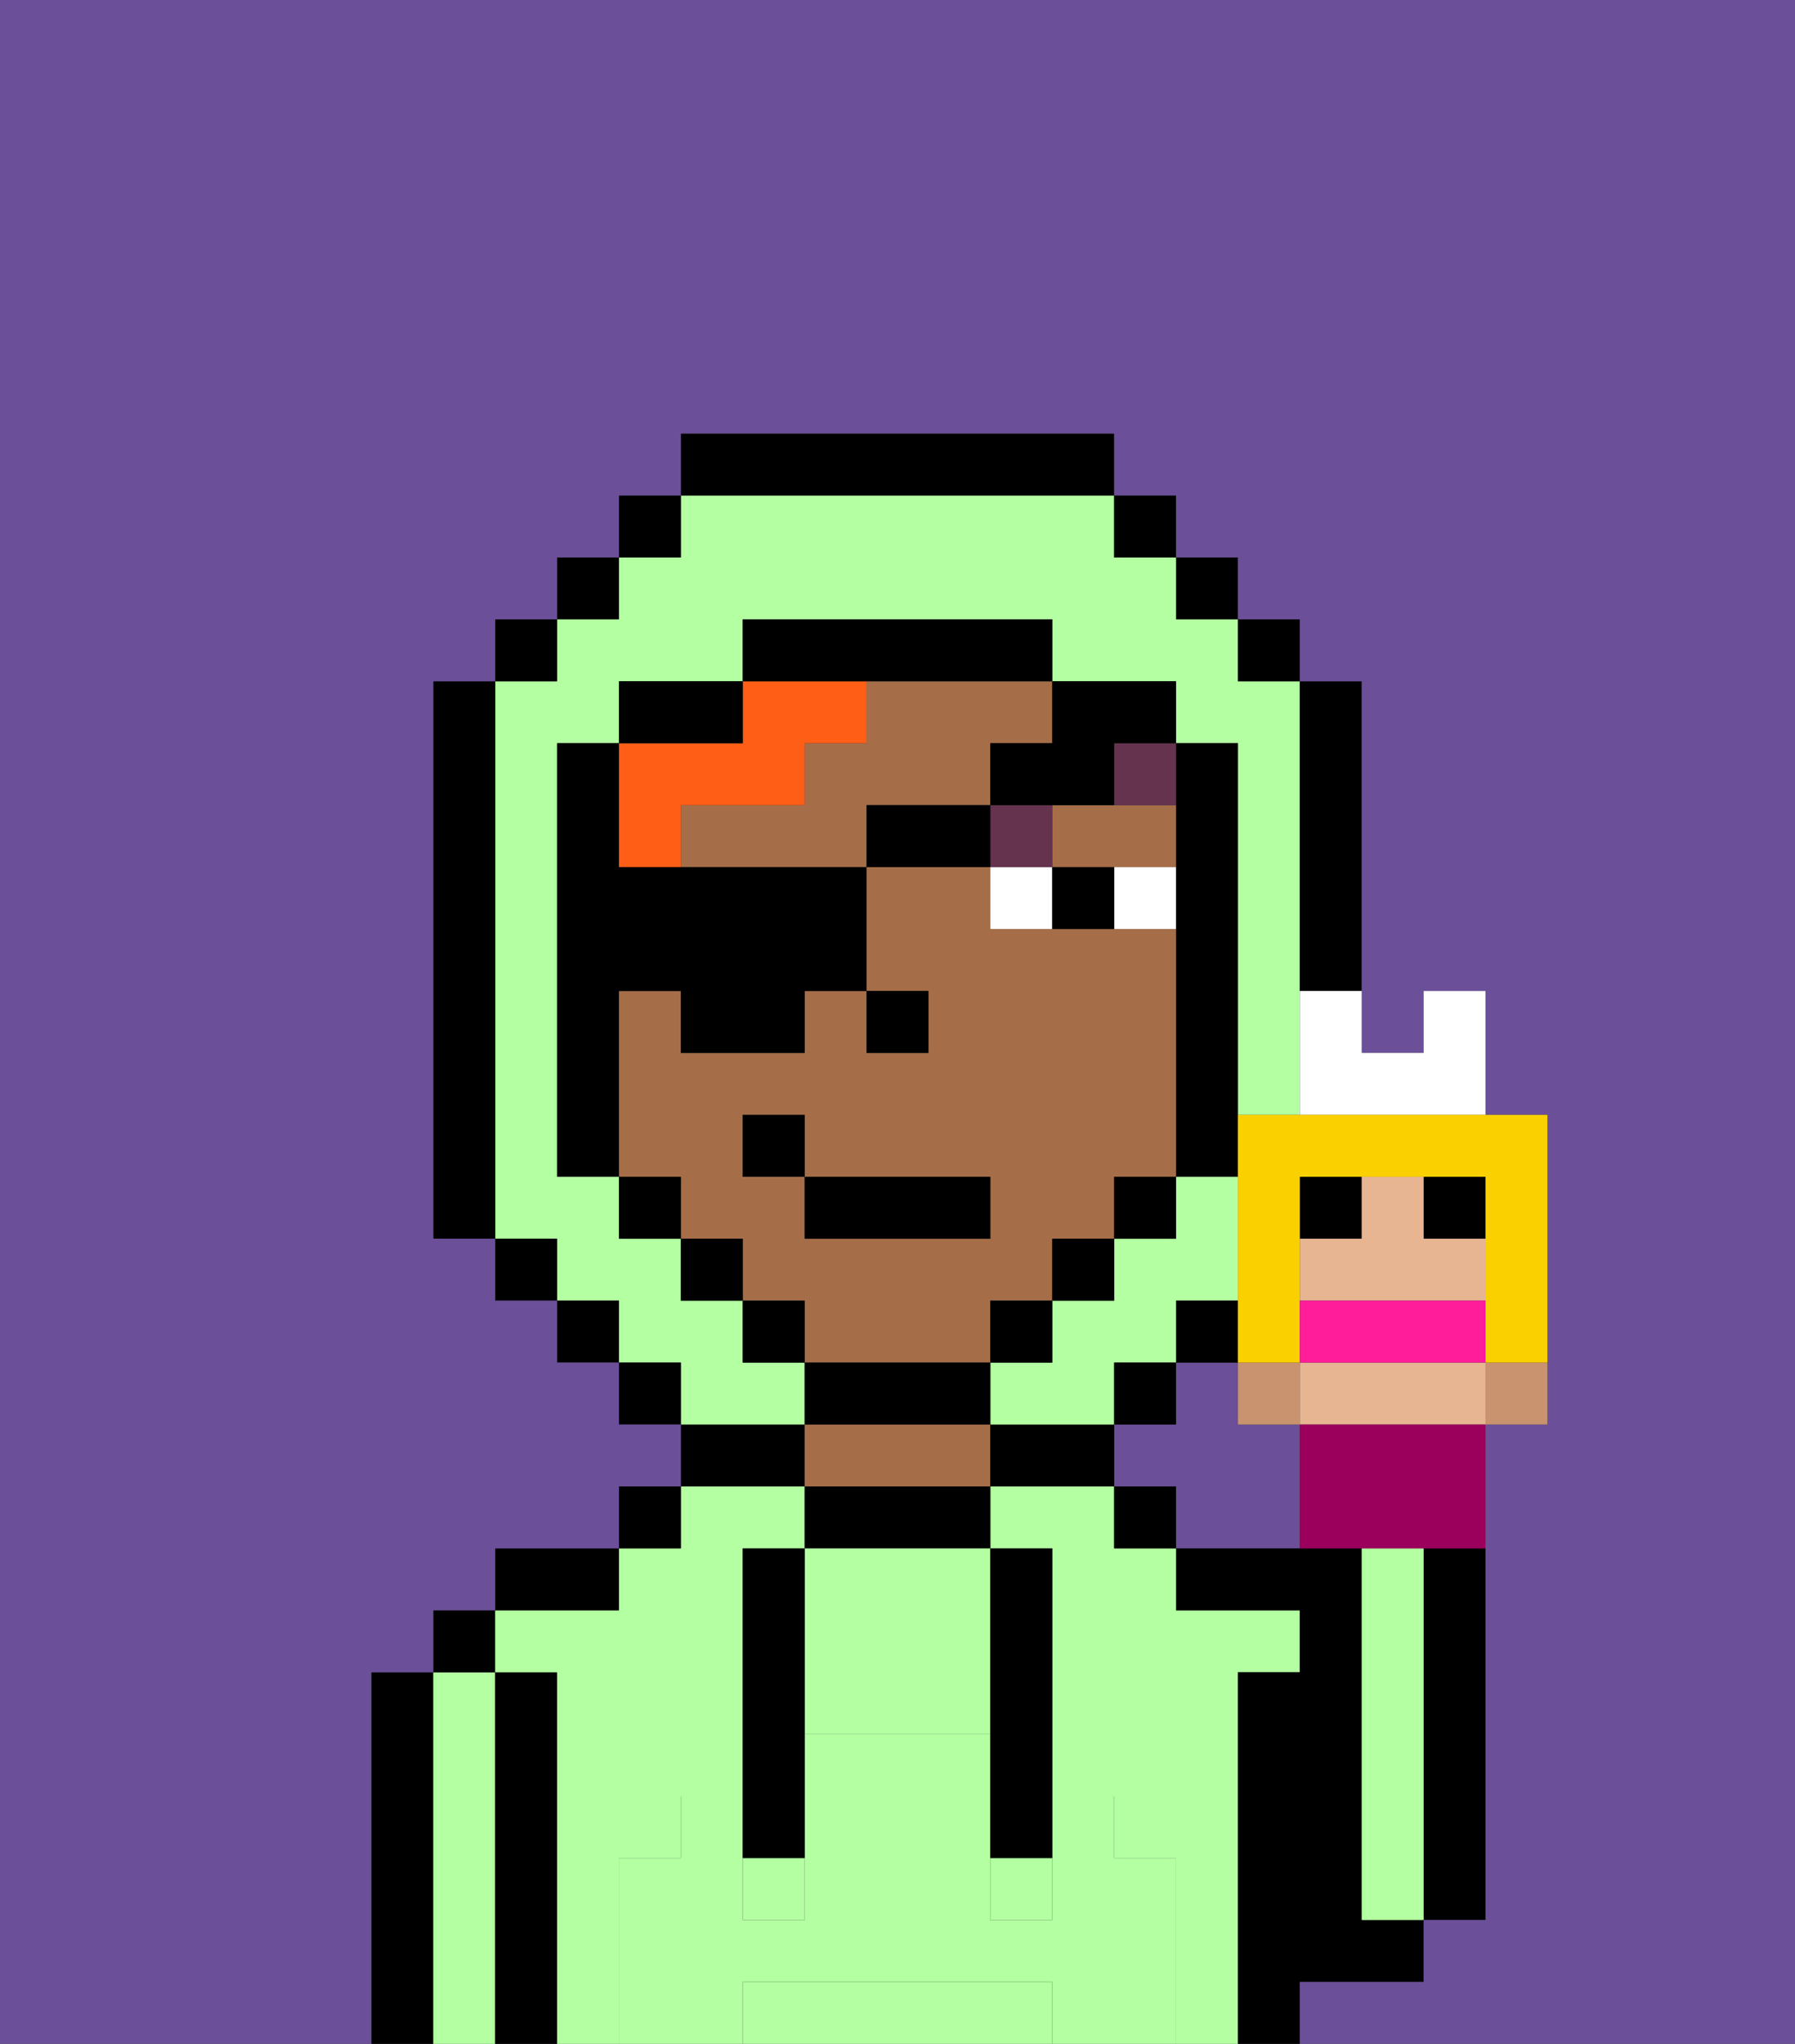 <svg xmlns="http://www.w3.org/2000/svg" viewBox="0 0 29 33"><rect x="0" y="0" width="29" height="33" fill="#333333" stroke="none"/><defs><style>polygon,rect,path{shape-rendering:crispedges;}.ua71-1{fill:#6b4f99;}.ua71-2{fill:#000000;}.ua71-3{fill:#b3ffa1;}.ua71-4{fill:#a56e49;}.ua71-5{fill:#b3ffa1;}.ua71-6{fill:#ffffff;}.ua71-7{fill:#66334f;}.ua71-8{fill:#ff5e17;}.ua71-9{fill:#c9936f;}.ua71-10{fill:#e8b592;}.ua71-11{fill:#9b005c;}.ua71-12{fill:#fad000;}.ua71-13{fill:#ff1d99;}</style></defs><path class="ua71-1" d="M20,23V22H19v1H18v1h1v1h2V23Z"/><path class="ua71-2" d="M23,26v5h1V25H23Z"/><path class="ua71-2" d="M7,27H6v6H7V27Z"/><path class="ua71-3" d="M8,27H7v6H8V27Z"/><rect class="ua71-2" x="7" y="26" width="1" height="1"/><path class="ua71-2" d="M9,27H8v6H9V27Z"/><path class="ua71-3" d="M20,27h1V26H19V25H18V24H16v1h1v4h1v1h1v3h1V27Z"/><path class="ua71-3" d="M10,30h1V29h1V25h1V24H11v1H10v1H8v1H9v6h1V30Z"/><path class="ua71-2" d="M10,25H8v1h2Z"/><rect class="ua71-2" x="10" y="24" width="1" height="1"/><path class="ua71-2" d="M13,23H11v1h2Z"/><path class="ua71-2" d="M13,24v1h3V24H13Z"/><path class="ua71-4" d="M15,23H13v1h3V23Z"/><path class="ua71-2" d="M17,23H16v1h2V23Z"/><rect class="ua71-2" x="18" y="24" width="1" height="1"/><path class="ua71-2" d="M22,32h1V31H22V25H19v1h2v1H20v6h1V32Z"/><path class="ua71-3" d="M23,26V25H22v6h1V26Z"/><path class="ua71-3" d="M13,25v3h3V25H13Z"/><path class="ua71-3" d="M16,32H12v1h5V32Z"/><rect class="ua71-3" x="12" y="30" width="1" height="1"/><rect class="ua71-3" x="16" y="30" width="1" height="1"/><path class="ua71-5" d="M19,30H18V29H17v2H16V28H13v3H12V29H11v1H10v3h2V32h5v1h2V30Z"/><path class="ua71-2" d="M13,25H12v5h1V25Z"/><path class="ua71-2" d="M16,28v2h1V25H16v3Z"/><path class="ua71-4" d="M18,14h1V13H17v1Z"/><path class="ua71-4" d="M14,11v1H13v1H11v1h3V13h2V12h1V11H14Z"/><path class="ua71-4" d="M16,22V21h1V20h1V19h1V15H16V14H14v2h1v1H14V16H13v1H11V16H10v3h1v1h1v1h1v1h3Zm-4-3V18h1v1h3v1H13V19Z"/><rect class="ua71-2" x="14" y="16" width="1" height="1"/><path class="ua71-6" d="M18,14v1h1V14Z"/><path class="ua71-6" d="M16,14v1h1V14Z"/><path class="ua71-2" d="M17,14v1h1V14Z"/><rect class="ua71-7" x="16" y="13" width="1" height="1"/><path class="ua71-7" d="M18,13h1V12H18Z"/><path class="ua71-8" d="M11,14V13h2V12h1V11H12v1H10v2Z"/><path class="ua71-3" d="M19,20H18v1H17v1H16v1h2V22h1V21h1V19H19Z"/><path class="ua71-3" d="M13,22H12V21H11V20H10V19H9V12h1V11h2V10h5v1h2v1h1v6h1V11H20V10H19V9H18V8H11V9H10v1H9v1H8v9H9v1h1v1h1v1h2Z"/><rect class="ua71-2" x="10" y="8" width="1" height="1"/><rect class="ua71-2" x="9" y="9" width="1" height="1"/><rect class="ua71-2" x="8" y="10" width="1" height="1"/><path class="ua71-2" d="M8,11H7v9H8V11Z"/><rect class="ua71-2" x="8" y="20" width="1" height="1"/><rect class="ua71-2" x="9" y="21" width="1" height="1"/><rect class="ua71-2" x="10" y="22" width="1" height="1"/><rect class="ua71-2" x="18" y="22" width="1" height="1"/><rect class="ua71-2" x="19" y="21" width="1" height="1"/><path class="ua71-2" d="M21,16h1V11H21v5Z"/><rect class="ua71-2" x="20" y="10" width="1" height="1"/><rect class="ua71-2" x="19" y="9" width="1" height="1"/><rect class="ua71-2" x="18" y="8" width="1" height="1"/><path class="ua71-2" d="M18,8V7H11V8h7Z"/><path class="ua71-2" d="M12,11H10v1h2Z"/><path class="ua71-2" d="M10,16h1v1h2V16h1V14H10V12H9v7h1V16Z"/><rect class="ua71-2" x="10" y="19" width="1" height="1"/><rect class="ua71-2" x="11" y="20" width="1" height="1"/><rect class="ua71-2" x="12" y="21" width="1" height="1"/><path class="ua71-2" d="M16,23V22H13v1h3Z"/><rect class="ua71-2" x="16" y="21" width="1" height="1"/><rect class="ua71-2" x="17" y="20" width="1" height="1"/><rect class="ua71-2" x="18" y="19" width="1" height="1"/><path class="ua71-2" d="M19,14v5h1V12H19v2Z"/><path class="ua71-2" d="M15,11h2V10H12v1h3Z"/><path class="ua71-1" d="M0,7V33H6V27H7V26H8V25h2V24h1V23H10V22H9V21H8V20H7V11H8V10H9V9h1V8h1V7h7V8h1V9h1v1h1v1h1v6h1V16h1v2h1v5H24v8H23v1H21v1h8V0H0Z"/><rect class="ua71-2" x="14" y="13" width="2" height="1"/><path class="ua71-2" d="M16,12v1h2V12h1V11H17v1Z"/><rect class="ua71-2" x="13" y="19" width="3" height="1"/><rect class="ua71-2" x="12" y="18" width="1" height="1"/><rect class="ua71-9" x="20" y="22" width="1" height="1"/><path class="ua71-9" d="M24,22.111V23h1V22H24Z"/><rect class="ua71-2" x="21" y="19" width="1" height="1"/><rect class="ua71-2" x="23" y="19" width="1" height="1"/><path class="ua71-10" d="M24,22H21v1h3V22Z"/><path class="ua71-10" d="M24,21V20H23V19H22v1H21v1h3Z"/><path class="ua71-11" d="M21,23v2h3V23H21Z"/><path class="ua71-6" d="M21,17v1h3V16H23v1H22V16H21Z"/><path class="ua71-12" d="M21,18H20v4h1V19h3v3h1V18H21Z"/><path class="ua71-13" d="M24,22V21H21v1h3Z"/></svg>